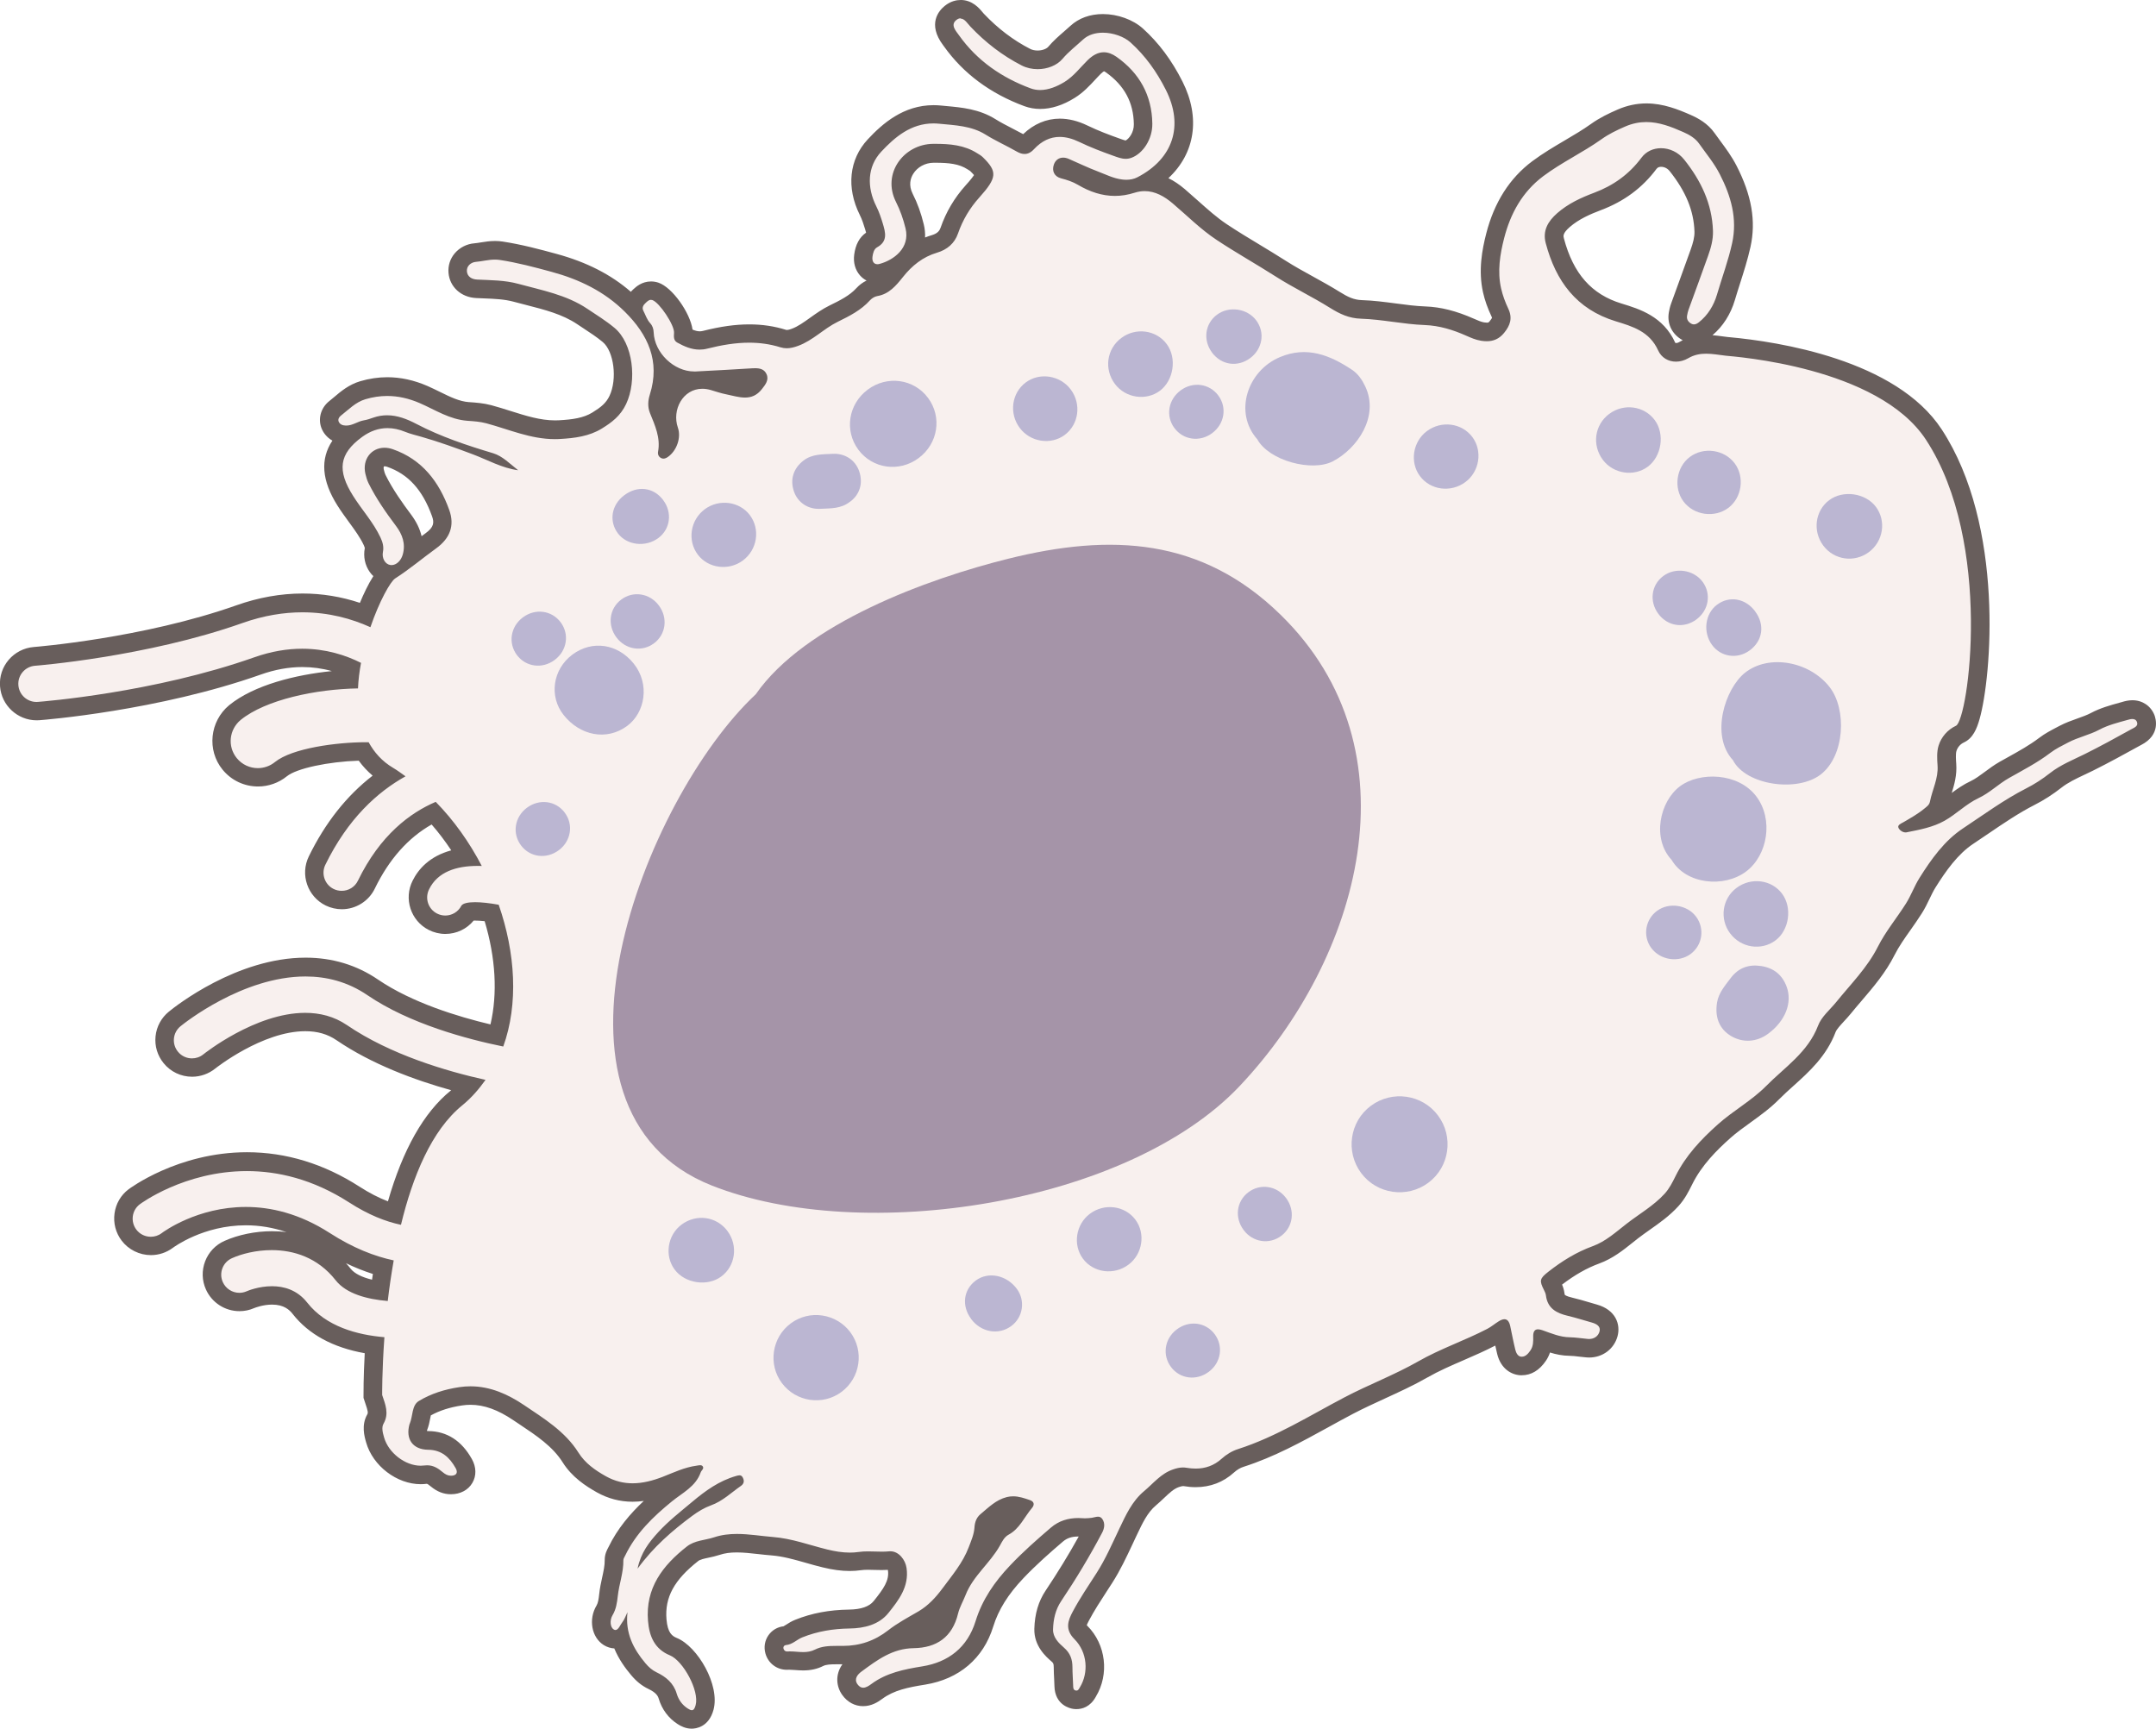 <?xml version='1.0' encoding='utf-8'?>
<ns0:svg xmlns:ns0="http://www.w3.org/2000/svg" viewBox="0 0 463.49 371.64">
  <ns0:defs>
    <ns0:style>
      .cls-1 {
        fill: #807eb7;
      }

      .cls-2 {
        fill: #f8f0ee;
      }

      .cls-3 {
        fill: none;
      }

      .cls-4 {
        clip-path: url(#clippath-1);
      }

      .cls-5 {
        isolation: isolate;
      }

      .cls-6 {
        opacity: .51;
      }

      .cls-6, .cls-7 {
        mix-blend-mode: multiply;
      }

      .cls-8 {
        fill: url(#_10_dpi_20_);
        opacity: .63;
      }

      .cls-9 {
        mix-blend-mode: overlay;
      }

      .cls-10 {
        fill: #a594a8;
      }

      .cls-11 {
        fill: #685e5c;
      }

      .cls-12 {
        fill: #262425;
      }
    </ns0:style>
    <ns0:pattern id="_10_dpi_20_" data-name="10 dpi 20%" x="0" y="0" width="28.8" height="28.8" patternTransform="translate(-6846.96 -9226.5) rotate(-3.46) scale(.12 -.12)" patternUnits="userSpaceOnUse" viewBox="0 0 28.8 28.8">
      <ns0:g>
        <ns0:rect class="cls-3" x="0" y="0" width="28.8" height="28.8" />
        <ns0:g>
          <ns0:path class="cls-12" d="M28.8,30.24c.8,0,1.44-.64,1.44-1.44s-.64-1.44-1.44-1.44-1.44.64-1.44,1.44.64,1.44,1.44,1.44Z" />
          <ns0:path class="cls-12" d="M14.4,30.24c.8,0,1.44-.64,1.44-1.44s-.65-1.44-1.44-1.44-1.44.64-1.44,1.44.64,1.44,1.44,1.44Z" />
          <ns0:path class="cls-12" d="M28.8,15.84c.8,0,1.44-.65,1.44-1.44s-.64-1.44-1.44-1.44-1.44.64-1.44,1.44.64,1.44,1.44,1.44Z" />
          <ns0:path class="cls-12" d="M14.4,15.84c.8,0,1.44-.65,1.44-1.44s-.65-1.44-1.44-1.44-1.44.64-1.44,1.44.64,1.44,1.44,1.44Z" />
          <ns0:path class="cls-12" d="M7.2,23.04c.79,0,1.44-.64,1.44-1.44s-.65-1.44-1.44-1.44-1.44.64-1.44,1.44.64,1.44,1.44,1.44Z" />
          <ns0:path class="cls-12" d="M21.6,23.04c.8,0,1.44-.64,1.44-1.44s-.65-1.44-1.44-1.44-1.44.64-1.44,1.44.64,1.44,1.44,1.44Z" />
          <ns0:path class="cls-12" d="M7.2,8.64c.79,0,1.44-.64,1.44-1.44s-.65-1.44-1.44-1.44-1.44.64-1.44,1.44.64,1.44,1.44,1.44Z" />
          <ns0:path class="cls-12" d="M21.6,8.64c.8,0,1.44-.64,1.44-1.44s-.65-1.44-1.44-1.44-1.44.64-1.44,1.44.64,1.44,1.44,1.44Z" />
        </ns0:g>
        <ns0:g>
          <ns0:path class="cls-12" d="M0,30.24c.79,0,1.44-.64,1.44-1.44s-.64-1.44-1.44-1.44-1.44.64-1.44,1.44.64,1.44,1.44,1.44Z" />
          <ns0:path class="cls-12" d="M0,15.84c.79,0,1.44-.65,1.44-1.44s-.64-1.44-1.44-1.44-1.44.64-1.44,1.44.64,1.44,1.44,1.44Z" />
        </ns0:g>
        <ns0:g>
          <ns0:path class="cls-12" d="M28.8,1.44c.8,0,1.44-.64,1.44-1.44s-.64-1.44-1.44-1.44-1.44.64-1.44,1.44.64,1.44,1.44,1.44Z" />
          <ns0:path class="cls-12" d="M14.4,1.44c.8,0,1.44-.64,1.44-1.44s-.65-1.44-1.44-1.44-1.44.64-1.44,1.44.64,1.44,1.44,1.44Z" />
        </ns0:g>
        <ns0:path class="cls-12" d="M0,1.44c.79,0,1.44-.64,1.44-1.44S.79-1.44,0-1.44-1.44-.8-1.44,0-.8,1.44,0,1.44Z" />
      </ns0:g>
    </ns0:pattern>
    <ns0:clipPath id="clippath-1">
      <ns0:path class="cls-8" d="M162.46,149.28c10.56-15.24,37.01-24.87,54.34-29.17,22.02-5.47,41.5-4.52,58.46,12.02,29.96,29.21,17.02,74.05-8.73,101.33-24.03,25.46-81.02,34.27-113.48,21.43-40.73-16.11-14.53-83.19,9.4-105.61Z" />
    </ns0:clipPath>
  </ns0:defs>
  <ns0:g class="cls-5">
    <ns0:g id="Layer_1">
      <ns0:g>
        <ns0:g>
          <ns0:g>
            <ns0:path class="cls-2" d="M148.77,369.64c-.8,0-1.46-.35-1.94-.66-1.57-1-2.69-2.51-3.24-4.35-.42-1.42-1.42-2.44-3.23-3.31-1.17-.56-2.13-1.34-3.12-2.51-1.35-1.61-2.95-3.81-3.8-6.66-.32.15-.68.24-1.1.24-.5,0-.98-.14-1.44-.42-1.7-1.06-2.11-3.76-.89-5.8.55-.92.71-2.03.85-3.29.12-1.15.36-2.25.6-3.32.32-1.45.62-2.82.59-4.17-.01-.77.32-1.37.51-1.73l.08-.15c2.59-5.38,6.81-9.25,10.59-12.34.57-.47,1.17-.9,1.75-1.31,1.06-.76,2.03-1.46,2.76-2.28-1.02.32-2.04.74-3.09,1.17-.46.19-.92.38-1.39.56-2.65,1.04-5.02,1.54-7.22,1.54-2.37,0-4.63-.59-6.72-1.76-2.29-1.29-4.87-2.97-6.62-5.76-2.37-3.78-6.19-6.33-9.88-8.79l-1.26-.84c-3.72-2.51-7.03-3.68-10.39-3.68-.7,0-1.41.05-2.1.16-3.1.46-5.7,1.35-7.95,2.71-.25.15-.41,1-.54,1.68-.13.69-.28,1.47-.59,2.22l-.02.05c-.23.9-.17,1.65.18,2.11.46.6,1.43.7,1.97.71,3.28.03,5.78,1.66,7.63,4.98.84,1.5.44,2.61.13,3.15-.31.54-1.11,1.44-2.88,1.45-1.44,0-2.43-.69-3.05-1.21-.94-.78-1.45-1.04-2.11-1.04-.11,0-.23,0-.35.02-.33.04-.66.06-1,.06-4.22,0-8.62-3.36-9.81-7.5-.34-1.17-.84-2.95.06-4.52.66-1.15.34-2.22-.26-4l-.28-.85v-.31c0-.19-.04-4.39.36-10.66-7.23-.95-12.62-3.63-16.03-7.98-1.44-1.83-3.45-2.76-5.99-2.76-2.39,0-4.43.83-4.65.92-.72.32-1.53.5-2.36.5-2.32,0-4.43-1.37-5.38-3.48-.65-1.44-.69-3.05-.12-4.52.56-1.47,1.66-2.63,3.1-3.27,1.28-.57,4.77-1.91,9.37-1.91s10.61,1.26,15.31,7.25c1.37,1.75,4.07,2.94,7.88,3.49.21-1.63.46-3.3.74-5.01-4.17-1.12-8.38-3.04-12.55-5.71-5.44-3.5-11.15-5.28-16.97-5.28-9.76,0-16.59,5.02-16.88,5.23-1.03.77-2.25,1.18-3.53,1.18-1.84,0-3.6-.87-4.71-2.34-1.96-2.59-1.45-6.29,1.14-8.24.09-.07,10.03-7.55,24.23-7.55,8.02,0,15.79,2.38,23.1,7.08,2.94,1.89,5.76,3.23,8.57,4.05,3.09-11.77,7.58-20.1,13.35-24.79.97-.79,1.88-1.67,2.78-2.71-8.31-2.06-18.93-5.58-27.42-11.36-2.23-1.52-4.87-2.29-7.84-2.29-10,0-20.52,8.39-20.62,8.48-1.05.85-2.37,1.32-3.72,1.32-1.78,0-3.45-.79-4.57-2.17-.99-1.22-1.45-2.75-1.3-4.31.16-1.57.92-2.98,2.15-3.98.55-.45,13.77-11.15,28.12-11.15,5.33,0,10.18,1.47,14.43,4.36,7.97,5.43,18.64,8.6,26.75,10.38,2.31-7.72,1.91-16.97-1.16-26.38-1.38-.21-2.6-.32-3.57-.32-.77,0-1.2.07-1.42.12-1.07,1.71-2.94,2.76-4.99,2.76-.92,0-1.85-.22-2.68-.65-2.89-1.48-4.04-5.04-2.56-7.93,1.71-3.47,4.99-5.47,9.75-5.97-2.06-3.49-4.41-6.66-7.03-9.48-6.07,2.97-10.93,8.15-14.46,15.4-.95,2.01-3.04,3.31-5.3,3.31-.89,0-1.78-.21-2.58-.59-1.42-.69-2.48-1.89-2.99-3.38-.51-1.49-.42-3.09.28-4.51,3.84-7.88,9-14,15.36-18.24,0,0,0,0,0,0-2.21-1.31-3.98-3.03-5.38-5.23-6.59.07-14.88,1.49-17.74,3.81-1.4,1.13-3.15,1.76-4.94,1.76-2.37,0-4.59-1.05-6.08-2.89-2.75-3.38-2.25-8.22,1.12-11.02,5.87-4.77,16.52-6.8,24.62-7.17.07-.78.17-1.58.29-2.38-3.35-1.47-6.85-2.21-10.43-2.21-3.14,0-6.36.58-9.59,1.72-21.79,7.71-46.06,9.63-47.09,9.71-.15.01-.3.02-.45.02-3.07,0-5.65-2.4-5.87-5.45-.26-3.22,2.17-6.06,5.42-6.32.24-.02,23.66-1.85,44.06-9.07,4.55-1.61,9.11-2.42,13.58-2.42s9.11.85,13.46,2.54c1.36-3.55,3.13-7.2,4.66-8.85-.8-.23-1.51-.74-2.03-1.47-.72-1.01-.99-2.32-.74-3.6.1-.54,0-1.08-.38-1.88-.87-1.87-2.1-3.55-3.41-5.33-.8-1.09-1.62-2.21-2.37-3.4-3.69-5.85-3.39-10.31,1.06-14.23-.26.04-.53.06-.81.06-.09,0-.18,0-.26,0-1.92-.1-2.79-1.12-3.18-1.96-.59-1.27-.18-2.79.99-3.7.37-.29.73-.59,1.09-.9,1.34-1.13,2.86-2.41,4.89-3.02,1.74-.52,3.51-.78,5.25-.78,2.57,0,5.2.57,7.8,1.71.89.39,1.77.82,2.61,1.23,2.34,1.15,4.55,2.24,7.03,2.41,1.41.1,2.91.2,4.41.61,1.37.37,2.73.8,4.04,1.21,3.44,1.09,6.68,2.11,10.16,2.11.31,0,.62,0,.93-.03,3.26-.18,5.89-.58,8.12-1.95,2.12-1.31,3.53-2.45,4.47-4.45,2.1-4.48,1.11-11.4-2-13.97-1.37-1.13-2.82-2.09-4.37-3.1-.43-.29-.87-.57-1.3-.86-3.43-2.3-7.37-3.31-11.53-4.37-.91-.23-1.82-.47-2.73-.71-2.18-.59-4.43-.69-6.81-.78-.55-.02-1.09-.04-1.64-.07-2.25-.12-3.88-1.56-4.06-3.59-.09-1,.23-1.98.88-2.75.7-.83,1.74-1.36,2.86-1.45.51-.04,1.02-.13,1.52-.21.87-.14,1.76-.29,2.75-.29.46,0,.89.03,1.32.1,4.02.61,7.92,1.67,11.36,2.6,6.94,1.89,12.4,4.86,16.67,9.1.15.14.29.29.43.43.06-.72.4-1.55,1.33-2.39l.07-.07c.41-.38,1.17-1.07,2.36-1.07.32,0,.64.05.95.16,2.39.79,6.22,6.59,6.02,9.12,0,.07-.02.21-.02.34,1.11.59,2.29,1.1,3.52,1.1.39,0,.78-.05,1.18-.15,3.64-.91,6.65-1.34,9.48-1.34,2.59,0,4.98.35,7.31,1.08.25.08.5.12.76.12.48,0,1.04-.12,1.75-.39,1.55-.57,2.93-1.56,4.38-2.6,1.23-.88,2.51-1.8,3.98-2.52,2.27-1.11,4.61-2.26,6.32-4.16.71-.79,1.71-1.36,2.68-1.52,1.75-.29,2.85-1.53,4.33-3.4,2.4-3.02,5.11-4.94,8.29-5.88,1.64-.48,2.72-1.44,3.21-2.85,1.1-3.16,2.73-5.93,5-8.45,3.2-3.56,3.06-3.69.83-5.89-.11-.11-.35-.26-.58-.4l-.26-.17c-2.22-1.44-4.82-1.73-8.05-1.73h-.33c-2.5.01-4.83,1.3-6.09,3.35-1.17,1.92-1.23,4.13-.17,6.22.93,1.85,1.68,3.91,2.22,6.14,1.27,5.25-2.73,8.88-6.99,10.03-.34.09-.68.14-1,.14-.9,0-1.72-.36-2.29-1.01-.64-.72-.9-1.74-.76-2.85.09-.65.34-2.61,2.01-3.53.75-.42.96-.53.27-2.82-.31-1.03-.7-2.23-1.26-3.35-2.56-5.1-2.04-10.33,1.38-14,3.1-3.32,7.03-6.72,12.69-6.72.46,0,.93.02,1.4.07l1.15.11c3.25.29,6.61.59,9.69,2.52,1.19.74,2.43,1.38,3.75,2.06.96.49,1.95,1,2.92,1.56.4.23.61.25.68.25.17,0,.42-.23.54-.37,2.03-2.19,4.39-3.3,7.01-3.3,1.61,0,3.32.43,5.08,1.28,2.44,1.18,4.95,2.12,7.08,2.87l.3.11c.66.24,1.24.45,1.74.45.2,0,.38-.03.58-.11,1.54-.58,3.19-2.83,3.15-5.44-.08-5.3-2.38-9.58-6.84-12.74-.58-.42-1.12-.62-1.58-.62-.62,0-1.31.38-2.07,1.12-.45.44-.87.9-1.3,1.37-1.16,1.25-2.35,2.54-3.97,3.55-2.21,1.38-4.35,2.08-6.36,2.08-.94,0-1.85-.16-2.7-.47-6.95-2.56-12.45-6.65-16.36-12.13l-.22-.3c-1.75-2.34-1.75-4.26,0-5.68.68-.55,1.41-.83,2.18-.83,1.59,0,2.56,1.16,3.19,1.93.12.14.23.28.34.4,3.15,3.33,6.69,6.02,10.51,7.98.73.38,1.6.57,2.51.57,1.54,0,3.03-.59,3.8-1.5,1.01-1.2,2.14-2.18,3.23-3.13.45-.39.91-.79,1.35-1.2,1.43-1.32,3.38-2.02,5.64-2.02,2.66,0,5.51,1.02,7.26,2.59,3.23,2.91,5.87,6.45,8.08,10.83,4.15,8.24,1.98,16.03-5.62,20.67,2.21.18,4.38,1.19,6.61,3.08.95.8,1.88,1.63,2.8,2.46,2.14,1.92,4.16,3.72,6.43,5.23,2.31,1.54,4.75,3.01,7.11,4.43,1.84,1.11,3.75,2.26,5.61,3.45,1.9,1.21,3.94,2.34,5.92,3.43,1.87,1.03,3.81,2.1,5.67,3.26,1.95,1.22,3.59,1.99,5.74,2.06,2.4.08,4.77.39,7.07.7,2.27.3,4.41.58,6.59.66,3.05.11,6.13.89,9.67,2.46.95.42,1.82.81,2.71.95.33.05.63.08.9.08.93,0,1.56-.3,2.17-1.04,1.14-1.39,1.11-2.14.65-3.12-.79-1.66-1.34-3.23-1.69-4.77-.97-4.29-.15-8.53.67-11.73,1.6-6.23,4.68-11.08,9.16-14.42,2.19-1.64,4.54-3.02,6.8-4.35,2.02-1.19,3.93-2.31,5.75-3.61,1.78-1.27,3.66-2.16,5.43-2.92,1.76-.77,3.52-1.14,5.36-1.14,3.23,0,6.1,1.15,8.77,2.33,1.35.6,3.06,1.5,4.25,3.2.41.59.84,1.16,1.26,1.73,1.15,1.56,2.34,3.17,3.29,5.02,3.06,5.94,3.96,11.08,2.83,16.17-.58,2.61-1.39,5.16-2.18,7.62-.39,1.21-.78,2.42-1.14,3.64-.83,2.82-2.4,5.2-4.54,6.89-.76.6-1.51.89-2.3.89-.64,0-1.26-.19-1.83-.57-1.3-.85-1.89-2.21-1.62-3.7.11-.62.23-1.09.39-1.54.52-1.44,1.04-2.88,1.57-4.31.88-2.42,1.76-4.83,2.62-7.26.6-1.7,1-3.15.94-4.67-.16-4.85-2.04-9.47-5.74-14.13-.85-1.07-2.13-1.7-3.42-1.7-.63,0-1.79.16-2.58,1.22-2.82,3.79-6.44,6.49-11.08,8.23-2.37.89-5.1,2.07-7.31,4.01-2.17,1.9-2.18,3.26-1.87,4.44,2.21,8.33,6.57,13.22,13.72,15.4l.1.03c3.77,1.15,8.04,2.46,10.23,7.31.5,1.12,1.58,1.24,2.01,1.24.55,0,1.12-.16,1.64-.47,1.43-.83,3.01-1.24,4.82-1.24,1.12,0,2.2.15,3.23.29.41.06.81.11,1.22.16l.4.04c10.15.94,34.75,4.66,44.1,18.93,13.22,20.17,10.37,51.94,7.9,60.62-.64,2.25-1.28,3.31-2.28,3.78-1.28.6-2.26,1.72-2.68,3.07-.31,1-.21,2.39-.13,3.51.16,2.2-.46,4.15-1,5.88-.27.85-.52,1.65-.68,2.44-.27,1.33-1.18,2.06-1.72,2.5l-.18.14c-.19.16-.38.31-.58.46.95-.3,1.85-.66,2.68-1.14,1-.57,1.96-1.28,2.97-2.04,1.37-1.03,2.78-2.09,4.46-2.88,1.17-.55,2.24-1.34,3.37-2.18.96-.71,1.95-1.45,3.07-2.08.55-.31,1.1-.62,1.65-.92,2.48-1.38,4.82-2.68,6.97-4.31,1.14-.87,2.35-1.5,3.51-2.11l.6-.31c1.21-.64,2.43-1.07,3.62-1.49,1.12-.4,2.17-.77,3.13-1.29,1.84-.98,3.82-1.53,5.73-2.05l.65-.18c.44-.12,1-.28,1.62-.28,1.31,0,2.38.71,2.85,1.9.37.92.61,2.65-1.9,3.95l-.17.09c-3.41,1.89-6.75,3.72-10.13,5.4-.61.3-1.22.59-1.84.88-1.92.91-3.74,1.77-5.31,3.01-1.71,1.35-3.54,2.52-5.43,3.49-3.54,1.81-6.93,4.11-10.21,6.34-1.05.72-2.11,1.43-3.17,2.13-3.69,2.44-6.39,6.28-8.76,10.06-.49.79-.9,1.64-1.33,2.54-.47.97-.95,1.98-1.57,2.96-.76,1.2-1.58,2.36-2.37,3.49-1.34,1.9-2.6,3.69-3.57,5.62-1.83,3.61-4.35,6.56-6.8,9.42-.81.94-1.61,1.88-2.39,2.85-.45.56-.93,1.08-1.4,1.58-.94,1.01-1.82,1.97-2.19,2.93-1.79,4.74-5.22,7.82-8.53,10.8-1.1.99-2.13,1.92-3.11,2.91-1.83,1.85-3.93,3.36-5.95,4.83-1.6,1.16-3.11,2.25-4.51,3.49-3.03,2.71-6.42,6.07-8.63,10.52-.74,1.48-1.46,2.94-2.66,4.25-1.77,1.94-3.84,3.39-5.83,4.79-.9.63-1.74,1.23-2.57,1.87-.42.32-.83.65-1.24.98-1.97,1.58-4,3.2-6.59,4.15-2.98,1.09-5.93,2.79-9.01,5.21-.4.31-.62.51-.75.63.06.15.17.4.37.8.26.5.53,1.12.62,1.83.16,1.29.71,2.1,3.18,2.67,1.23.29,2.44.64,3.6.99.54.16,1.09.32,1.63.48,3.75,1.05,3.2,3.83,3.05,4.38-.51,1.87-2.15,3.08-4.17,3.08-.14,0-.29,0-.43-.02-.49-.04-.98-.1-1.47-.16-.8-.09-1.56-.18-2.29-.19-2.12-.03-3.92-.69-5.66-1.33l-.15-.05c-.02.96-.17,2.18-.94,3.31-.38.55-1.52,2.24-3.53,2.24h-.19c-1.52-.08-2.7-1.23-3.14-3.07-.26-1.07-.48-2.14-.71-3.22-.09-.45-.19-.9-.28-1.35-.15.1-.3.21-.45.32-.53.38-1.07.76-1.71,1.09-2.21,1.15-4.51,2.15-6.72,3.11-2.69,1.17-5.48,2.38-8.04,3.84-2.94,1.68-6.04,3.1-9.03,4.46-2.28,1.04-4.65,2.12-6.89,3.3-1.8.94-3.58,1.92-5.36,2.91-5.64,3.1-11.48,6.31-17.86,8.36-.98.32-1.95.89-2.8,1.66-1.93,1.74-4.25,2.63-6.91,2.63-.73,0-1.49-.07-2.28-.2-.15-.03-.3-.04-.44-.04-.42,0-.88.1-1.53.32-1.49.52-2.62,1.58-3.92,2.81-.54.51-1.07,1.01-1.64,1.49-2.14,1.79-3.33,4.3-4.58,6.95,0,0-.75,1.6-1.02,2.16-1.25,2.66-2.53,5.41-4.19,8-.38.59-.76,1.17-1.14,1.76-1.36,2.1-2.77,4.27-3.94,6.46-1.01,1.9-1,2.53.02,3.56,3.32,3.33,3.95,8.69,1.5,12.75l-.06.11c-.22.4-.88,1.6-2.41,1.6-.13,0-.27,0-.42-.03-.83-.13-2.24-.69-2.3-2.97-.02-.55-.04-1.05-.07-1.54-.04-.83-.08-1.65-.09-2.48,0-1.26-.32-1.99-1.16-2.72-1-.87-3.09-2.67-3.01-5.47.08-2.83.76-5.17,2.1-7.16,3.22-4.81,6.14-9.69,8.68-14.5.04-.08.11-.21.15-.36-.12.02-.24.04-.36.06-.54.06-1.12.12-1.73.12-.2,0-.41,0-.61-.02-.28-.02-.55-.03-.82-.03-1.85,0-3.35.52-4.59,1.58-2.85,2.43-5.86,5.08-8.61,7.97-3.55,3.74-5.76,7.3-6.98,11.23-1.91,6.18-6.42,10.01-13.04,11.09-3.82.62-7.22,1.3-10.09,3.43-.79.58-1.75,1.18-2.93,1.18-.65,0-1.88-.21-2.86-1.58-.98-1.38-1.22-3.65,1.31-5.52l.19-.14c3.48-2.56,7.07-5.2,12.16-5.27,4.26-.06,6.69-1.94,7.65-5.91.26-1.07.69-2,1.11-2.91.2-.44.41-.87.58-1.32,1.04-2.66,2.75-4.72,4.41-6.7,1.17-1.4,2.27-2.72,3.09-4.2l.15-.27c.49-.89,1.15-2.12,2.52-2.86,1.19-.64,1.97-1.79,2.86-3.12.24-.35.48-.71.74-1.07-.59-.17-1.15-.29-1.69-.29-.3,0-.6.04-.89.11-1.5.38-2.66,1.38-4,2.54-.28.24-.56.49-.85.72-.22.18-.52.53-.58,1.44-.1,1.6-.65,3.01-1.13,4.26l-.23.6c-1.16,3.07-3.04,5.55-4.87,7.95-.35.46-.7.92-1.04,1.38-1.18,1.59-3.06,3.88-5.74,5.45-.47.27-.94.54-1.41.81-1.75,1-3.4,1.95-4.87,3.1-3.27,2.55-6.87,3.8-11,3.8h-1.46c-1.53,0-2.66.09-3.62.57-1.02.51-2.1.75-3.42.75-.53,0-1.07-.04-1.6-.08-.43-.03-.86-.07-1.29-.07-.14,0-.27,0-.41.01h-.2c-1.26,0-2.33-.82-2.67-2.04-.22-.77-.08-1.58.36-2.22.44-.64,1.15-1.04,1.92-1.1.35-.03.73-.26,1.32-.64.46-.3.99-.63,1.62-.89,3.29-1.32,6.84-1.99,10.83-2.04,3.25-.04,5.5-.89,6.86-2.59,2.38-2.97,3.9-5.14,3.48-8.11-.14-.95-.88-1.88-1.49-1.88-.6.06-1.18.08-1.83.08-.52,0-1.03-.02-1.55-.03-.48-.01-.95-.03-1.43-.03-.69,0-1.25.03-1.77.11-.68.1-1.4.15-2.13.15-1.61,0-3.36-.24-5.35-.72-1.17-.29-2.33-.62-3.49-.95-2.66-.76-5.18-1.47-7.81-1.68-.94-.07-1.88-.18-2.82-.29-1.67-.19-3.24-.36-4.8-.36-1.65,0-3.02.2-4.31.63-.74.25-1.47.4-2.17.55-1.21.26-2.26.48-3.04,1.09-5.7,4.47-8.04,8.88-7.59,14.28.26,3.1,1.3,4.81,3.47,5.7,3.55,1.46,7.83,8.85,6.7,13.06-.57,2.13-1.81,2.58-2.75,2.58ZM82.72,98.25c-.72,0-1.35.28-1.76.8-.47.6-.62,1.43-.4,2.35.16.69.32,1.19.52,1.59,1.64,3.29,3.8,6.32,5.7,8.85,1.82,2.42,2.46,4.92,1.91,7.41.26-.2.53-.41.8-.61,1.05-.81,2.11-1.62,3.18-2.4,2.31-1.68,2.95-3.51,2.08-5.93-2.23-6.21-5.8-10.09-10.93-11.87-.38-.13-.76-.2-1.11-.2ZM142.57,79.31c.06,1.99-.25,4.02-.91,6.12-.33,1.06-.34,1.88-.02,2.67l.2.49c.81,1.97,1.7,4.13,1.8,6.55.37-.83.49-1.8.23-2.55-.9-2.61-.48-5.61,1.11-7.84,1-1.41,2.39-2.39,3.96-2.85-2.31-.09-4.56-1.07-6.36-2.59ZM152.53,81.75c.3.06.6.13.9.22l.81.25c.79.24,1.54.47,2.27.62.39.08.77.17,1.16.25.91.21,1.76.4,2.5.4s1.38-.18,2.07-1.05c.3-.38.73-.93.76-1.15-.02-.04-.15-.11-.64-.11-.18,0-.35,0-.53.02l-1.45.09c-2.58.16-5.22.31-7.85.45ZM228.41,36.34s.09.04.21.07c1.33.35,2.75.78,4.16,1.62,2.05,1.21,4.01,1.89,5.96,2.06-.78-.25-1.52-.56-2.25-.86-.4-.17-.8-.33-1.21-.49-1.47-.56-2.91-1.21-4.3-1.83-.67-.3-1.34-.6-2.01-.9-.21-.09-.34-.1-.4-.1-.04,0-.08.05-.11.14-.07.19-.06.29-.05.31,0,0,0,0,0,0Z" />
            <ns0:path class="cls-11" d="M206.52,4c.85,0,1.47,1.05,2.08,1.7,3.22,3.41,6.89,6.25,11.05,8.38,1.06.54,2.24.79,3.42.79,2.09,0,4.14-.8,5.33-2.2,1.32-1.56,2.93-2.78,4.41-4.15,1.14-1.06,2.69-1.49,4.28-1.49,2.25,0,4.58.87,5.92,2.07,3.25,2.93,5.67,6.35,7.63,10.24,3.87,7.69,1.57,14.77-6.1,18.76-.75.39-1.56.55-2.41.55-.29,0-.59-.02-.9-.06-1.88-.23-3.53-1.09-5.25-1.74-2.11-.8-4.15-1.79-6.22-2.69-.42-.18-.82-.27-1.2-.27-.92,0-1.66.52-2,1.48-.48,1.38.09,2.59,1.54,2.97,1.28.33,2.49.72,3.64,1.4,2.54,1.5,5.17,2.38,7.94,2.38,1.37,0,2.78-.22,4.22-.68.75-.24,1.48-.35,2.18-.35,2.24,0,4.23,1.12,6.02,2.64,3.11,2.64,6.01,5.57,9.42,7.83,4.16,2.76,8.53,5.21,12.75,7.9,3.76,2.4,7.82,4.33,11.61,6.7,2.12,1.32,4.08,2.28,6.74,2.36,4.56.15,9.07,1.19,13.65,1.36,3.17.12,6.07,1.02,8.93,2.29,1.02.45,2.05.91,3.21,1.09.42.07.82.1,1.21.1,1.43,0,2.66-.49,3.71-1.77,1.33-1.62,1.88-3.2.91-5.24-.65-1.38-1.2-2.84-1.54-4.36-.83-3.67-.23-7.33.66-10.8,1.35-5.25,3.89-9.94,8.41-13.32,3.97-2.97,8.49-5.07,12.52-7.94,1.57-1.12,3.26-1.93,5.07-2.72,1.59-.69,3.1-.97,4.56-.97,2.76,0,5.34,1,7.96,2.16,1.27.56,2.56,1.29,3.42,2.52,1.51,2.15,3.2,4.15,4.41,6.52,2.41,4.69,3.82,9.55,2.66,14.83-.83,3.78-2.19,7.42-3.28,11.13-.66,2.23-1.92,4.35-3.86,5.88-.35.27-.69.46-1.06.46-.23,0-.47-.07-.73-.24-.62-.41-.88-.96-.75-1.68.07-.41.16-.82.3-1.21,1.4-3.86,2.83-7.71,4.2-11.58.62-1.74,1.12-3.5,1.06-5.4-.19-5.87-2.62-10.84-6.18-15.31-1.29-1.63-3.18-2.46-4.99-2.46-1.62,0-3.18.67-4.19,2.03-2.66,3.58-6.07,6.01-10.18,7.55-2.85,1.07-5.6,2.34-7.93,4.38-1.98,1.73-3.2,3.76-2.48,6.46,2.16,8.14,6.57,14.21,15.07,16.8,3.57,1.09,7.26,2.18,9.09,6.25.72,1.59,2.21,2.42,3.83,2.42.88,0,1.8-.24,2.65-.74,1.27-.74,2.54-.97,3.82-.97,1.4,0,2.81.27,4.23.43,1.78.2,32.74,2.33,43.05,18.07,14.52,22.17,9.09,60.26,6.45,61.49-1.81.85-3.16,2.41-3.74,4.28-.41,1.32-.32,2.84-.22,4.26.2,2.77-1.13,5.19-1.64,7.79-.14.71-.7,1.07-1.21,1.49-1.39,1.15-2.95,2.02-4.49,2.92-.47.27-1.36.6-1.05,1.23.23.47.85.96,1.52.96.09,0,.17,0,.26-.03,2.79-.55,5.66-1.09,8.12-2.48,2.53-1.43,4.62-3.6,7.29-4.86,2.41-1.13,4.29-3.04,6.57-4.33,3-1.7,6.08-3.28,8.84-5.38,1.19-.91,2.52-1.55,3.84-2.24,2.18-1.15,4.59-1.62,6.76-2.78,1.84-.98,3.94-1.5,5.98-2.07.31-.09.71-.21,1.09-.21.41,0,.8.14.99.64.35.88-.62,1.24-1.18,1.54-3.32,1.84-6.65,3.67-10.05,5.36-2.56,1.27-5.21,2.31-7.5,4.11-1.58,1.25-3.31,2.37-5.11,3.28-4.79,2.45-9.12,5.64-13.57,8.59-3.96,2.62-6.8,6.59-9.35,10.66-1.11,1.77-1.8,3.75-2.9,5.49-1.97,3.12-4.38,6-6.03,9.27-2.3,4.55-5.84,8.05-8.96,11.91-1.35,1.66-3.18,3.15-3.9,5.06-2.18,5.75-7.19,8.96-11.19,13.01-3.09,3.12-7.06,5.28-10.37,8.24-3.64,3.25-6.91,6.72-9.09,11.12-.66,1.33-1.32,2.66-2.35,3.79-2.37,2.59-5.42,4.31-8.15,6.43-2.31,1.79-4.5,3.81-7.29,4.83-3.52,1.28-6.64,3.22-9.56,5.51-1.87,1.46-1.95,1.9-.93,3.92.19.37.37.77.42,1.17.35,2.79,2.28,3.81,4.71,4.38,1.73.41,3.43.96,5.15,1.44.99.28,1.97.8,1.66,1.93-.27.99-1.13,1.61-2.24,1.61-.09,0-.17,0-.26-.01-1.3-.11-2.61-.34-3.91-.36-2.08-.03-3.92-.83-5.82-1.5-.37-.13-.7-.21-.99-.21-.66,0-1.07.42-1.04,1.59.03.98.03,2.03-.58,2.93-.47.69-1.05,1.37-1.88,1.37-.03,0-.06,0-.08,0-.77-.04-1.14-.84-1.31-1.54-.41-1.66-.72-3.34-1.08-5.02-.22-1.01-.62-1.5-1.25-1.5-.36,0-.79.16-1.3.49-.81.51-1.55,1.14-2.39,1.58-4.85,2.52-10.06,4.26-14.84,6.99-5.1,2.91-10.63,4.99-15.85,7.73-7.5,3.94-14.74,8.51-22.9,11.13-1.28.41-2.49,1.14-3.53,2.08-1.65,1.49-3.53,2.11-5.57,2.11-.63,0-1.28-.06-1.94-.17-.26-.04-.52-.07-.77-.07-.73,0-1.44.17-2.18.43-2.6.9-4.2,2.99-6.19,4.65-2.62,2.19-3.95,5.2-5.33,8.08-1.53,3.22-2.94,6.47-4.86,9.48-1.77,2.76-3.63,5.48-5.16,8.36-1,1.88-1.75,3.78.37,5.91,2.83,2.84,3.05,7.25,1.2,10.3-.21.34-.35.75-.76.75-.03,0-.07,0-.11,0-.62-.1-.6-.63-.61-1.12-.04-1.3-.15-2.6-.15-3.9,0-1.69-.47-3.03-1.85-4.23-1.12-.97-2.37-2.21-2.32-3.9.06-2.16.51-4.24,1.76-6.1,3.18-4.74,6.12-9.63,8.79-14.68.47-.89.69-1.96.07-2.91-.27-.42-.6-.54-.95-.54-.43,0-.89.18-1.33.24-.49.06-.99.11-1.49.11-.16,0-.31,0-.46-.02-.32-.02-.64-.04-.96-.04-2.17,0-4.17.59-5.89,2.06-3.03,2.59-6,5.21-8.76,8.12-3.36,3.54-6,7.35-7.44,12.01-1.75,5.64-5.84,8.8-11.45,9.7-3.93.64-7.69,1.38-10.96,3.8-.54.4-1.15.79-1.74.79-.43,0-.84-.2-1.23-.74-.83-1.16.06-2.15.87-2.74,3.35-2.47,6.66-4.96,11.19-5.02,4.94-.07,8.34-2.37,9.56-7.44.33-1.37,1.09-2.64,1.61-3.97,1.61-4.14,5.27-6.85,7.39-10.65.47-.85.92-1.83,1.88-2.35,2.38-1.29,3.37-3.8,5.02-5.74.57-.67.48-1.37-.44-1.68-1.19-.41-2.36-.82-3.62-.82-.45,0-.91.05-1.38.17-2.33.6-3.91,2.23-5.64,3.67-.85.71-1.22,1.71-1.29,2.85-.1,1.51-.71,2.87-1.24,4.27-1.27,3.35-3.57,6.04-5.65,8.85-1.41,1.9-3.03,3.68-5.14,4.92-2.21,1.29-4.5,2.5-6.5,4.06-2.92,2.28-6.11,3.37-9.77,3.37-.48,0-.97,0-1.46,0-1.56,0-3.12.08-4.52.79-.84.42-1.68.54-2.52.54-.96,0-1.93-.15-2.89-.15-.18,0-.36,0-.55.02-.02,0-.04,0-.06,0-.35,0-.64-.22-.75-.59-.12-.44.17-.76.52-.79,1.4-.11,2.32-1.18,3.53-1.66,3.25-1.3,6.62-1.85,10.12-1.9,3.2-.04,6.38-.83,8.39-3.35,2.18-2.73,4.47-5.64,3.89-9.65-.26-1.8-1.68-3.6-3.47-3.6-.09,0-.18,0-.27.01-.52.05-1.04.07-1.56.07-.99,0-1.98-.06-2.98-.06-.68,0-1.37.03-2.05.13-.61.09-1.23.13-1.85.13-1.62,0-3.26-.27-4.87-.67-3.86-.95-7.59-2.36-11.63-2.68-2.6-.21-5.19-.66-7.78-.66-1.65,0-3.29.18-4.94.73-1.95.64-4.12.63-5.83,1.97-5.2,4.08-8.94,8.93-8.35,16.02.27,3.26,1.4,6.03,4.71,7.38,2.82,1.16,6.36,7.59,5.53,10.69-.2.76-.44,1.1-.82,1.1-.23,0-.51-.12-.86-.35-1.21-.77-2-1.88-2.4-3.23-.67-2.25-2.31-3.6-4.28-4.54-1.02-.49-1.75-1.15-2.45-1.99-2.59-3.09-4.35-6.47-3.84-10.96-.46.92-.66,1.58-1.06,2.08-.47.58-.87,1.75-1.53,1.75-.12,0-.24-.04-.38-.12-.75-.46-.89-1.99-.24-3.07.76-1.27.96-2.67,1.12-4.1.28-2.59,1.25-5.08,1.2-7.73,0-.32.24-.66.39-.98,2.31-4.79,5.97-8.33,10.06-11.66,2.23-1.82,5.12-3.18,6.18-6.24.15-.42.74-.77.46-1.24-.14-.23-.35-.29-.59-.29-.25,0-.53.07-.75.1-2.57.34-4.88,1.45-7.27,2.39-2.16.84-4.33,1.4-6.49,1.4-1.92,0-3.83-.44-5.74-1.51-2.32-1.3-4.48-2.81-5.9-5.08-2.88-4.59-7.47-7.36-11.71-10.23-3.37-2.27-7.19-4.03-11.51-4.03-.78,0-1.58.06-2.4.18-3.15.47-6.06,1.39-8.69,2.97-1.55.94-1.27,3.22-1.95,4.85-.02.06-.05.11-.07.16-.88,3.19.7,5.44,4.02,5.48,2.91.03,4.62,1.66,5.91,3.96.56.99.14,1.62-1.01,1.62h0c-.67,0-1.2-.28-1.75-.74-.99-.83-1.98-1.5-3.39-1.5-.19,0-.39.01-.6.04-.25.03-.5.05-.75.05-3.39,0-6.94-2.78-7.88-6.05-.28-.98-.61-2.13-.13-2.98,1.25-2.19.38-4.17-.29-6.17,0,0-.05-5.1.48-12.43-5.85-.49-12.54-2.28-16.59-7.43-2.18-2.77-5.06-3.53-7.57-3.53-2.89,0-5.26,1-5.43,1.08-.52.23-1.06.34-1.59.34-1.49,0-2.91-.86-3.56-2.3-.88-1.96,0-4.27,1.96-5.14,2.02-.91,5.13-1.74,8.56-1.74,4.63,0,9.85,1.53,13.74,6.48,2.31,2.94,6.84,4.1,11.2,4.46.32-2.8.76-5.74,1.28-8.73-4.15-.88-8.73-2.66-13.75-5.89-6.52-4.2-12.7-5.6-18.05-5.6-10.39,0-17.63,5.29-18.08,5.63-.7.53-1.52.78-2.34.78-1.18,0-2.35-.53-3.11-1.54-1.29-1.71-.97-4.15.74-5.44.14-.11,9.6-7.14,23.02-7.14,6.6,0,14.15,1.7,22.02,6.76,4.13,2.66,7.82,4.1,11.11,4.79,2.51-10.38,6.57-20.31,13.16-25.67,1.99-1.62,3.6-3.5,5.02-5.49-8.4-1.86-20.45-5.41-29.8-11.78-2.79-1.9-5.86-2.63-8.97-2.63-10.73,0-21.75,8.81-21.89,8.92-.72.59-1.59.87-2.45.87-1.13,0-2.25-.49-3.02-1.44-1.35-1.66-1.12-4.1.56-5.47.7-.57,13.31-10.7,26.86-10.7,4.46,0,9.03,1.1,13.3,4.01,9.07,6.18,21.49,9.48,29.22,11.05,3.3-9.15,2.61-20.15-.98-30.48-2-.36-3.73-.55-5.08-.55-1.57,0-2.61.25-2.94.75-.69,1.35-2.05,2.12-3.47,2.12-.6,0-1.2-.14-1.77-.43-1.92-.98-2.67-3.32-1.69-5.24,1.84-3.72,5.81-5,10.44-5,.29,0,.58,0,.87.01-2.66-5.1-6-9.81-9.9-13.78-5.51,2.36-11.94,7.12-16.72,16.94-.66,1.39-2.05,2.19-3.5,2.19-.57,0-1.16-.13-1.71-.39-1.93-.94-2.74-3.28-1.8-5.21,4.85-9.93,11.22-15.67,17.24-19.02-.88-.62-1.75-1.28-2.67-1.82-2.4-1.42-4.07-3.34-5.26-5.51-.2,0-.4,0-.61,0-6.24,0-15.84,1.27-19.53,4.26-1.08.88-2.39,1.31-3.68,1.31-1.7,0-3.38-.74-4.53-2.15-2.04-2.51-1.65-6.15.85-8.22,5.36-4.35,16.18-6.63,25.21-6.77.08-1.83.31-3.68.65-5.49-3.32-1.67-7.59-3.04-12.65-3.04-3.13,0-6.56.53-10.26,1.83-21.62,7.65-45.56,9.52-46.57,9.6-.1,0-.2.01-.3.01-2.02,0-3.73-1.56-3.88-3.6-.17-2.14,1.44-4.01,3.58-4.18.24-.02,23.95-1.88,44.57-9.18,4.65-1.65,8.97-2.31,12.91-2.31,5.7,0,10.62,1.39,14.62,3.2,1.91-5.58,4.3-9.83,5.33-10.49,3.07-1.96,5.87-4.34,8.83-6.48,2.89-2.1,4.01-4.82,2.79-8.22-2.18-6.07-5.83-10.89-12.16-13.08-.61-.21-1.2-.31-1.76-.31-2.83,0-4.83,2.5-4.11,5.61.16.69.37,1.39.68,2.03,1.63,3.27,3.7,6.25,5.89,9.16,1.37,1.82,2.13,3.85,1.45,6.2-.37,1.27-1.34,2.23-2.41,2.23-.08,0-.16,0-.24-.02-1.1-.15-1.87-1.43-1.6-2.81.22-1.12-.06-2.11-.53-3.11-1.53-3.27-3.99-5.92-5.89-8.95-3.42-5.43-3.08-8.99,1.94-12.66,1.74-1.27,3.56-1.9,5.46-1.9,1.24,0,2.52.27,3.83.81,1.1.45,2.27.71,3.41,1.04,3.77,1.08,7.46,2.41,11.12,3.79,3.21,1.21,6.23,2.95,9.73,3.42-1.72-1.34-3.37-3.05-5.35-3.65-5.67-1.7-11.25-3.55-16.51-6.3-2.04-1.07-4.12-1.87-6.31-1.87-.96,0-1.94.15-2.95.5-.67.23-1.36.48-2.06.59-1.3.21-2.39,1.12-3.75,1.12-.05,0-.11,0-.16,0-.64-.03-1.2-.22-1.48-.81-.23-.5.06-1.01.41-1.28,1.69-1.32,3.2-2.94,5.32-3.57,1.58-.47,3.14-.7,4.68-.7,2.36,0,4.68.53,7.01,1.54,3.34,1.45,6.44,3.53,10.29,3.8,1.3.09,2.7.18,4.03.54,4.86,1.31,9.51,3.4,14.72,3.4.35,0,.69,0,1.04-.03,3.25-.18,6.35-.58,9.06-2.25,2.09-1.29,4.01-2.69,5.23-5.3,2.35-5,1.51-13.01-2.53-16.36-1.85-1.54-3.86-2.77-5.83-4.09-4.51-3.02-9.75-3.97-14.84-5.36-2.92-.8-5.9-.77-8.87-.92-1.15-.06-2.07-.64-2.17-1.76-.1-1.16.89-1.95,1.9-2.04,1.37-.11,2.71-.49,4.11-.49.34,0,.67.02,1.02.07,3.78.57,7.44,1.55,11.13,2.55,6.02,1.63,11.39,4.23,15.79,8.59,4.95,4.9,7.65,10.61,5.38,17.79-.41,1.3-.52,2.65.04,4.03,1.07,2.63,2.27,5.26,1.73,8.24-.11.58.1,1.1.62,1.38.18.1.35.14.53.14.34,0,.67-.16.98-.38,1.83-1.28,2.89-4.09,2.12-6.3-1.31-3.78,1.06-8.34,5.25-8.34.59,0,1.21.09,1.86.28,1.08.32,2.16.69,3.27.91,1.35.27,2.73.7,4.05.7s2.54-.42,3.64-1.82c.75-.96,1.57-1.97.99-3.23-.48-1.05-1.43-1.26-2.45-1.26-.21,0-.43,0-.65.02-4.04.24-8.08.49-12.13.68-.11,0-.22,0-.33,0-4.35,0-8.53-4.02-8.7-8.41-.03-.74-.24-1.42-.75-1.97-.71-.77-.99-1.76-1.46-2.66-.38-.72.02-1.28.52-1.73.31-.28.64-.63,1.09-.63.1,0,.21.02.32.05,1.51.5,4.79,5.4,4.66,7.06-.06.83-.1,1.64.68,2.07,1.53.85,3.08,1.52,4.81,1.52.54,0,1.09-.06,1.66-.21,2.99-.75,5.98-1.28,9-1.28,2.23,0,4.46.29,6.71.99.46.14.91.21,1.36.21.79,0,1.59-.2,2.44-.51,3.22-1.18,5.54-3.72,8.55-5.19,2.49-1.22,5-2.48,6.92-4.62.38-.42.98-.79,1.52-.89,2.58-.43,4.08-2.25,5.57-4.12,1.93-2.43,4.28-4.32,7.29-5.21,2.21-.65,3.81-2.03,4.53-4.12,1.02-2.93,2.53-5.47,4.6-7.77,3.83-4.27,3.9-5.55.74-8.65-.33-.33-.76-.57-1.16-.82-2.8-1.81-5.95-2.05-9.13-2.05-.11,0-.23,0-.34,0-6.36.03-11.12,6.38-8.04,12.48.91,1.8,1.58,3.72,2.06,5.7,1.02,4.24-2.58,6.82-5.57,7.63-.17.05-.33.07-.48.07-.81,0-1.18-.68-1.06-1.6.1-.76.31-1.66,1-2.04,2.34-1.3,1.79-3.2,1.21-5.14-.38-1.25-.79-2.48-1.39-3.67-2.06-4.11-1.94-8.53,1.06-11.74,2.93-3.14,6.38-6.08,11.23-6.08.39,0,.79.02,1.2.06,3.47.34,6.96.45,9.98,2.33,2.18,1.36,4.52,2.39,6.73,3.66.57.33,1.13.52,1.67.52.69,0,1.35-.3,2.01-1.01,1.68-1.81,3.53-2.66,5.54-2.66,1.34,0,2.74.37,4.21,1.08,2.36,1.14,4.82,2.08,7.29,2.96.87.31,1.75.67,2.7.67.41,0,.84-.07,1.28-.24,2.43-.92,4.49-3.98,4.44-7.34-.09-6.07-2.76-10.86-7.69-14.34-.95-.67-1.86-.99-2.74-.99-1.19,0-2.34.59-3.47,1.7-1.61,1.58-2.96,3.42-4.93,4.65-1.66,1.03-3.51,1.77-5.3,1.77-.68,0-1.36-.11-2.01-.35-6.18-2.28-11.53-5.94-15.42-11.42-.69-.97-1.89-2.22-.59-3.27.34-.27.64-.38.92-.38M137.08,337.23c3.42-4.69,7.44-8.15,11.74-11.34,1.26-.93,2.58-1.73,4.04-2.26,2.48-.89,4.33-2.72,6.43-4.18.66-.46.74-1.06.42-1.73-.19-.41-.44-.54-.74-.54-.22,0-.47.07-.75.15-3.63,1.04-6.56,3.16-9.42,5.56-2.49,2.09-5.06,4.08-7.27,6.49-1.99,2.17-3.76,4.43-4.46,7.83M206.52,0h0c-.85,0-2.14.22-3.44,1.28-1.24,1.01-3.76,3.85-.34,8.43.07.09.13.18.2.27,4.14,5.82,9.96,10.14,17.29,12.85,1.07.39,2.21.59,3.39.59,2.39,0,4.89-.8,7.42-2.38,1.85-1.15,3.19-2.61,4.38-3.89.43-.46.83-.9,1.24-1.3.36-.35.59-.49.68-.53.06.03.2.09.41.24,3.96,2.81,5.93,6.45,6,11.14.03,1.81-1.09,3.18-1.78,3.51-.21-.04-.68-.21-1-.32l-.31-.11c-2.08-.74-4.53-1.65-6.88-2.79-2.04-.99-4.04-1.48-5.95-1.48-2.89,0-5.6,1.15-7.87,3.33-.8-.44-1.59-.85-2.36-1.24-1.28-.66-2.48-1.28-3.6-1.98-3.49-2.18-7.25-2.52-10.57-2.82-.38-.03-.76-.07-1.14-.11-.53-.05-1.07-.08-1.59-.08-6.46,0-10.96,3.93-14.15,7.35-4.01,4.3-4.65,10.38-1.71,16.26.49.98.83,2.03,1.13,3.03.06.2.15.5.22.77-1.42.98-2.28,2.57-2.56,4.74-.22,1.7.22,3.28,1.24,4.44.41.47.89.84,1.42,1.12-.82.39-1.57.95-2.19,1.63-1.45,1.61-3.62,2.68-5.71,3.7-1.61.79-2.96,1.75-4.26,2.68-1.34.96-2.61,1.87-3.91,2.35-.59.22-.9.26-1.06.26-.06,0-.11,0-.16-.02-2.53-.79-5.11-1.18-7.91-1.18-3,0-6.16.44-9.97,1.4-.24.06-.47.09-.69.09-.44,0-.93-.11-1.55-.37-.51-3.62-4.35-9.09-7.34-10.09-.51-.17-1.05-.26-1.58-.26-1.97,0-3.23,1.16-3.71,1.6l-.07.06c-.21.19-.39.37-.56.57-4.27-3.72-9.52-6.4-16-8.16-3.49-.95-7.44-2.02-11.58-2.65-.53-.08-1.06-.12-1.62-.12-1.14,0-2.17.17-3.07.31-.49.08-.96.16-1.37.19-1.64.13-3.17.92-4.22,2.15-1,1.18-1.47,2.67-1.34,4.21.26,3.02,2.7,5.25,5.94,5.41.55.03,1.11.05,1.66.07,2.27.09,4.41.18,6.37.71.92.25,1.84.49,2.76.72,3.99,1.02,7.76,1.99,10.91,4.1.44.29.87.58,1.31.87,1.5.98,2.91,1.91,4.2,2.98,2.41,2,3.17,7.96,1.46,11.58-.73,1.55-1.86,2.46-3.7,3.59-1.87,1.15-4.22,1.5-7.18,1.66-.28.02-.55.02-.83.02-3.17,0-6.27-.98-9.56-2.02-1.33-.42-2.71-.86-4.13-1.24-1.68-.45-3.29-.56-4.71-.66h-.08c-2.09-.15-4.03-1.11-6.29-2.22-.86-.42-1.76-.86-2.69-1.27-2.86-1.24-5.75-1.87-8.6-1.87-1.94,0-3.89.29-5.82.86-2.44.72-4.2,2.21-5.61,3.41-.34.29-.68.58-1.03.85-1.9,1.49-2.55,4-1.57,6.12.27.58.92,1.66,2.23,2.39-2.67,3.99-2.3,8.6,1.09,13.97.79,1.25,1.63,2.4,2.44,3.51,1.24,1.7,2.42,3.3,3.21,4.99.24.52.23.65.22.65-.35,1.81.04,3.69,1.08,5.14.23.32.48.61.76.87-1.11,1.74-2.12,3.89-2.89,5.75-4-1.33-8.13-2.01-12.32-2.01-4.69,0-9.48.85-14.24,2.54-20.08,7.1-43.3,8.94-43.53,8.96-4.36.35-7.62,4.15-7.27,8.48.3,4.07,3.76,7.28,7.86,7.28.2,0,.4,0,.6-.02,1.04-.08,25.54-2.02,47.61-9.82,3.01-1.07,6.02-1.61,8.92-1.61,2.15,0,4.27.29,6.34.87-7.76.78-16.72,2.98-22.07,7.33-4.19,3.48-4.82,9.68-1.43,13.85,1.88,2.31,4.66,3.63,7.64,3.63,2.25,0,4.45-.78,6.2-2.2,2.08-1.69,8.91-3.14,15.44-3.35.88,1.21,1.88,2.28,2.99,3.22-5.59,4.32-10.19,10.13-13.72,17.36-1.91,3.91-.28,8.64,3.63,10.56,1.08.52,2.27.8,3.46.8,3.03,0,5.82-1.75,7.11-4.47,3.05-6.27,7.15-10.89,12.2-13.75,1.51,1.73,2.91,3.58,4.22,5.56-4.69,1.27-7.08,4.06-8.3,6.51-1.96,3.87-.42,8.62,3.44,10.59,1.11.57,2.35.87,3.59.87,2.4,0,4.61-1.07,6.09-2.87.09,0,.2,0,.32,0,.46,0,1.12.03,2.04.13,2.37,7.88,2.8,15.57,1.25,22.19-6.92-1.64-16.87-4.66-24.19-9.65-4.58-3.12-9.81-4.7-15.55-4.7-14.77,0-27.94,10.42-29.39,11.6-1.63,1.33-2.66,3.22-2.87,5.32-.21,2.09.41,4.14,1.74,5.77,1.5,1.85,3.74,2.91,6.12,2.91,1.8,0,3.57-.63,4.97-1.76.1-.08,10.13-8.03,19.37-8.03,2.6,0,4.8.63,6.71,1.94,7.59,5.17,16.8,8.57,24.65,10.75-.05.04-.09.08-.14.11-5.76,4.68-10.27,12.67-13.46,23.78-2-.76-4.02-1.81-6.12-3.16-7.63-4.91-15.77-7.4-24.18-7.4-14.91,0-25.35,7.89-25.46,7.97-1.66,1.25-2.74,3.1-3.02,5.2-.28,2.08.26,4.15,1.52,5.82,1.48,1.96,3.84,3.13,6.3,3.13,1.72,0,3.36-.55,4.74-1.58.26-.19,6.57-4.83,15.68-4.83,2.95,0,5.87.49,8.74,1.47-1.12-.15-2.18-.2-3.16-.2-3.51,0-7.23.76-10.19,2.09-1.92.85-3.39,2.41-4.15,4.38-.75,1.97-.7,4.12.17,6.05,1.27,2.84,4.1,4.67,7.21,4.67,1.09,0,2.16-.22,3.16-.66.25-.1,1.93-.75,3.85-.75,2.56,0,3.75,1.14,4.42,2,3.45,4.4,8.65,7.23,15.5,8.45-.29,5.32-.26,8.8-.26,8.98v.63s.2.6.2.6c.06.19.13.38.19.57.58,1.68.61,2.04.42,2.37-1.32,2.31-.62,4.75-.24,6.06,1.44,5.02,6.59,8.95,11.73,8.95.42,0,.84-.03,1.25-.08.05,0,.08,0,.1,0,.06.01.25.09.82.57,1.35,1.12,2.76,1.67,4.31,1.67,2.04,0,3.72-.9,4.62-2.44.9-1.53.86-3.4-.11-5.13-2.2-3.94-5.35-5.97-9.36-6.01-.11,0-.21,0-.29-.02,0-.06.02-.12.03-.19.36-.91.53-1.8.67-2.52.04-.19.08-.44.13-.64,1.9-1.05,4.1-1.75,6.7-2.14.6-.09,1.21-.14,1.81-.14,2.95,0,5.9,1.06,9.27,3.34.42.28.84.57,1.27.85,3.68,2.45,7.15,4.77,9.3,8.19,2,3.18,4.97,5.11,7.34,6.44,2.39,1.34,4.98,2.02,7.69,2.02.79,0,1.58-.06,2.4-.17-2.86,2.68-5.65,5.91-7.61,9.97l-.03.06c-.25.46-.78,1.42-.76,2.71.02,1.13-.26,2.39-.55,3.72-.24,1.12-.5,2.27-.63,3.53-.13,1.2-.26,1.95-.57,2.48-1.79,2.98-1.08,6.88,1.55,8.52.7.43,1.47.68,2.26.72.98,2.37,2.38,4.26,3.6,5.71,1.17,1.4,2.34,2.33,3.78,3.02,1.6.77,2,1.48,2.17,2.07.69,2.31,2.1,4.2,4.08,5.47.66.42,1.68.98,3.01.98.84,0,3.67-.29,4.69-4.06,1.43-5.3-3.4-13.59-7.87-15.43-1-.41-1.99-1.06-2.24-4.02-.39-4.72,1.65-8.47,6.83-12.54.42-.33,1.25-.5,2.22-.71.72-.15,1.54-.33,2.39-.61,1.08-.36,2.25-.52,3.68-.52s2.97.17,4.57.35c.93.11,1.9.21,2.89.29,2.44.19,4.86.88,7.43,1.61,1.15.33,2.34.67,3.56.96,2.15.53,4.05.78,5.83.78.83,0,1.64-.06,2.41-.17.42-.06.89-.09,1.49-.09.46,0,.91.02,1.36.03.54.02,1.07.03,1.61.03.47,0,.9-.01,1.31-.04.01.04.03.08.03.12.31,2.18-.95,3.94-3.06,6.58-.95,1.19-2.74,1.81-5.32,1.84-4.24.06-8.02.77-11.55,2.19-.81.32-1.45.73-1.96,1.06-.18.12-.42.27-.56.34-1.31.15-2.48.84-3.24,1.93-.79,1.13-1.03,2.56-.65,3.91.59,2.1,2.43,3.51,4.6,3.51.11,0,.23,0,.35-.01.08,0,.17,0,.26,0,.33,0,.72.03,1.14.06.52.04,1.12.09,1.76.09,1.62,0,3.03-.31,4.32-.96.6-.3,1.52-.36,2.72-.36.24,0,.47,0,.71,0,.23,0,.46,0,.69,0-1.62,2.26-1.29,4.84-.04,6.58,1.11,1.56,2.71,2.42,4.49,2.42s3.13-.84,4.12-1.57c2.51-1.86,5.53-2.47,9.22-3.06,7.31-1.19,12.51-5.62,14.63-12.47,1.12-3.62,3.19-6.94,6.52-10.44,2.69-2.83,5.65-5.44,8.45-7.83.89-.76,1.9-1.1,3.29-1.1.04,0,.08,0,.12,0-2.14,3.87-4.53,7.76-7.11,11.62-1.55,2.31-2.34,5-2.43,8.22-.1,3.74,2.56,6.05,3.7,7.03.33.29.47.44.47,1.22,0,.89.05,1.74.09,2.56.02.48.05.97.06,1.45v.06c.11,4.08,3.34,4.79,3.99,4.89.24.04.49.06.73.06,1.23,0,2.95-.46,4.16-2.63l.03-.06c2.92-4.82,2.16-11.21-1.8-15.18-.07-.07-.12-.13-.16-.17.06-.17.19-.48.49-1.04,1.13-2.12,2.45-4.16,3.85-6.31.38-.59.76-1.17,1.14-1.76,1.73-2.7,3.04-5.51,4.32-8.23.26-.56.53-1.13.79-1.69l.22-.46c1.16-2.45,2.25-4.76,4.06-6.27.63-.53,1.19-1.06,1.73-1.57,1.18-1.12,2.12-2,3.2-2.37.41-.14.7-.21.88-.21.04,0,.07,0,.11,0,.89.15,1.77.23,2.61.23,3.17,0,5.94-1.06,8.25-3.15.64-.58,1.35-1.01,2.07-1.23,6.56-2.1,12.49-5.36,18.21-8.51,1.75-.96,3.55-1.96,5.33-2.89,2.2-1.15,4.43-2.17,6.79-3.26,3.03-1.39,6.17-2.82,9.19-4.55,2.47-1.41,5.08-2.54,7.85-3.74,2.21-.96,4.49-1.95,6.73-3.11.13.59.26,1.19.41,1.8.79,3.23,3.09,4.48,4.99,4.58.09,0,.2,0,.3,0,2.03,0,3.78-1.05,5.19-3.12.4-.59.68-1.19.87-1.77,1.26.39,2.65.69,4.2.71.63,0,1.34.09,2.09.18.51.06,1.02.12,1.53.16.2.02.4.03.6.03,2.9,0,5.35-1.83,6.1-4.56.7-2.58-.39-5.69-4.44-6.83-.54-.15-1.07-.31-1.61-.47-1.19-.35-2.43-.72-3.71-1.02-1.32-.31-1.55-.59-1.56-.59,0,0-.06-.1-.09-.38-.09-.69-.29-1.31-.51-1.83,2.74-2.09,5.35-3.57,7.98-4.53,2.9-1.06,5.16-2.87,7.16-4.47.4-.32.81-.65,1.21-.96.79-.61,1.62-1.19,2.49-1.81,2.09-1.47,4.24-2.98,6.16-5.08,1.39-1.52,2.22-3.18,2.95-4.65l.03-.06c2.05-4.14,5.28-7.34,8.17-9.92,1.32-1.18,2.79-2.24,4.35-3.36,2.09-1.51,4.26-3.07,6.2-5.04.94-.95,1.95-1.86,3.03-2.83,3.33-2.99,7.1-6.38,9.07-11.58.23-.6,1.02-1.45,1.78-2.28.49-.53.99-1.07,1.49-1.68.76-.94,1.54-1.85,2.36-2.81,2.52-2.95,5.13-5.99,7.06-9.82.91-1.8,2.13-3.54,3.43-5.37.8-1.14,1.64-2.33,2.42-3.57.68-1.07,1.19-2.13,1.68-3.16.41-.85.8-1.66,1.23-2.35,2.25-3.59,4.8-7.22,8.17-9.45,1.07-.71,2.13-1.43,3.19-2.15,3.37-2.29,6.56-4.46,9.99-6.21,2.01-1.02,3.94-2.27,5.76-3.7,1.4-1.1,3.11-1.91,4.93-2.77.63-.3,1.25-.59,1.88-.9,3.41-1.7,6.77-3.55,10.2-5.44l.12-.06c4.28-2.21,3.11-5.78,2.84-6.47-.78-1.94-2.58-3.15-4.71-3.15-.9,0-1.65.21-2.1.34l-.06.02-.65.18c-1.93.53-4.11,1.13-6.15,2.22-.83.44-1.82.79-2.86,1.16-1.19.42-2.55.9-3.89,1.61l-.59.31c-1.18.62-2.52,1.31-3.79,2.28-2.03,1.54-4.31,2.81-6.72,4.15-.56.31-1.11.62-1.67.93-1.22.69-2.26,1.46-3.27,2.21-1.05.78-2.04,1.51-3.03,1.98-1.54.72-2.87,1.65-4.07,2.54.56-1.8,1.14-3.83.97-6.24-.06-.85-.15-2.14.04-2.77.26-.83.84-1.49,1.62-1.85,1.95-.91,2.77-2.96,3.36-5.04,2.53-8.9,5.44-41.51-8.15-62.26-9.82-14.99-35.16-18.86-45.59-19.82-.17-.02-.29-.03-.36-.03-.39-.04-.78-.1-1.17-.15-.67-.09-1.39-.19-2.15-.25,2.25-1.91,3.91-4.51,4.81-7.55.35-1.19.74-2.41,1.12-3.6.8-2.51,1.63-5.1,2.23-7.8,1.23-5.57.27-11.14-3.01-17.52-1.03-1.99-2.27-3.67-3.47-5.29-.41-.56-.83-1.12-1.23-1.69-1.49-2.12-3.61-3.23-5.08-3.88-2.74-1.21-5.96-2.5-9.58-2.5-2.09,0-4.17.44-6.16,1.31-1.87.81-3.86,1.75-5.79,3.13-1.75,1.25-3.63,2.35-5.61,3.52-2.31,1.36-4.7,2.77-6.98,4.47-4.85,3.62-8.18,8.85-9.89,15.53-.88,3.43-1.75,7.96-.69,12.67.38,1.7.98,3.39,1.83,5.19.06.14.09.22.1.26-.03.08-.14.31-.49.73-.26.32-.32.32-.62.32-.17,0-.36-.02-.59-.05-.62-.1-1.35-.42-2.19-.79-3.8-1.68-7.11-2.52-10.42-2.64-2.08-.08-4.18-.35-6.4-.65-2.35-.31-4.77-.63-7.27-.71-1.72-.06-2.99-.66-4.75-1.76-1.91-1.19-3.87-2.27-5.77-3.32-2.04-1.12-3.96-2.18-5.81-3.36-1.88-1.2-3.8-2.36-5.65-3.48-2.34-1.41-4.76-2.87-7.04-4.39-2.14-1.42-4.11-3.19-6.2-5.05-.92-.82-1.87-1.67-2.84-2.5-1.18-1-2.35-1.79-3.53-2.36,5.7-5.3,6.96-12.97,3.03-20.77-2.32-4.6-5.11-8.33-8.52-11.41-2.13-1.91-5.42-3.1-8.59-3.1-2.77,0-5.19.88-7,2.55-.43.4-.87.78-1.31,1.16-1.15,1-2.34,2.03-3.45,3.34-.33.39-1.22.79-2.28.79-.59,0-1.14-.12-1.59-.35-3.62-1.85-6.97-4.4-9.97-7.57-.09-.09-.17-.19-.26-.3-.71-.86-2.2-2.65-4.73-2.65h0ZM198.87,51.07c.04-.9-.04-1.84-.28-2.83-.57-2.38-1.37-4.59-2.38-6.57-.94-1.87-.47-3.36.1-4.28.9-1.47,2.58-2.39,4.39-2.4h.33c2.95,0,5.15.23,6.96,1.41l.29.18c.1.06.22.14.29.19.4.39.65.67.82.87-.25.39-.76,1.06-1.79,2.2-2.44,2.72-4.21,5.71-5.4,9.13-.19.54-.57,1.21-1.89,1.59-.49.15-.97.31-1.44.5h0ZM360.33,73.74c-.13,0-.18-.03-.18-.03-2.57-5.71-7.72-7.28-11.48-8.43l-.1-.03c-6.42-1.96-10.36-6.41-12.37-14.01-.13-.48-.29-1.07,1.25-2.42,1.98-1.73,4.5-2.81,6.7-3.64,5.01-1.89,8.93-4.8,11.99-8.91.25-.34.67-.41.97-.41.69,0,1.38.35,1.85.95,3.47,4.37,5.16,8.49,5.31,12.95.04,1.21-.3,2.45-.83,3.94-.85,2.4-1.74,4.83-2.6,7.19-.53,1.45-1.06,2.91-1.59,4.37-.26.72-.4,1.41-.48,1.87-.41,2.28.52,4.43,2.48,5.72.16.11.32.2.49.29-.26.13-.52.27-.78.42-.29.17-.52.19-.64.19h0ZM90.63,115.26c-.37-1.56-1.12-3.11-2.25-4.62-1.84-2.46-3.94-5.39-5.51-8.55-.12-.25-.24-.62-.36-1.14-.09-.39-.02-.6.02-.66.03-.03.12-.04.19-.04.09,0,.24.02.46.09,4.58,1.58,7.66,4.97,9.7,10.65.49,1.36.41,2.34-1.38,3.64-.29.21-.58.42-.86.64h0ZM79.98,275.12c-2.21-.53-3.8-1.34-4.61-2.37-.32-.41-.65-.8-.99-1.17,1.93.93,3.85,1.7,5.78,2.31-.06.41-.12.82-.18,1.23h0Z" />
          </ns0:g>
          <ns0:g class="cls-6">
            <ns0:g class="cls-7">
              <ns0:path class="cls-1" d="M372.56,163.46c2.77,5.35,13.81,6.95,18.86,3.04,5.18-4.01,5.65-13.99,1.89-18.8-4.34-5.54-13.06-7.12-18.17-3.07-4.27,3.38-7.55,13.47-2.57,18.83Z" />
            </ns0:g>
            <ns0:g class="cls-9">
              <ns0:path class="cls-1" d="M270.28,94.43c2.51,4.61,11.77,7.09,16.27,4.74,5.24-2.74,10.02-9.63,6.94-16.11-.66-1.4-1.53-2.68-2.83-3.55-4.77-3.18-9.75-5.17-15.54-2.72-7.01,2.97-9.91,11.92-4.84,17.64Z" />
            </ns0:g>
            <ns0:g class="cls-9">
              <ns0:path class="cls-1" d="M359.36,184.87c3.07,5.25,11.25,6.08,16.03,2.48,4.62-3.48,5.94-11.2,2.14-16.18-3.92-5.13-12.19-5.23-16.33-2.16-4.41,3.27-6.13,11.27-1.84,15.86Z" />
            </ns0:g>
            <ns0:g class="cls-9">
              <ns0:path class="cls-1" d="M294.69,237.75c-4.55,3.39-5.48,9.88-2.07,14.45,3.39,4.55,9.88,5.48,14.45,2.07,4.55-3.39,5.48-9.88,2.07-14.45-3.39-4.55-9.88-5.48-14.45-2.07Z" />
            </ns0:g>
            <ns0:g class="cls-9">
              <ns0:path class="cls-1" d="M123.01,140.77c-4.14,3.1-5.06,8.89-1.85,12.94,3.51,4.43,9.23,5.62,13.65,2.37,3.86-2.84,4.97-9,1.42-13.42-3.41-4.23-8.88-5.14-13.22-1.9Z" />
            </ns0:g>
            <ns0:g class="cls-9">
              <ns0:path class="cls-1" d="M197.49,98.48c4.18-3.11,5.07-8.82,2.02-12.93-3.05-4.1-8.79-4.9-12.96-1.79-4.18,3.11-5.07,8.82-2.02,12.93,3.05,4.1,8.79,4.9,12.96,1.79Z" />
            </ns0:g>
            <ns0:g class="cls-9">
              <ns0:path class="cls-1" d="M169.99,284.52c-4.06,3.02-4.92,8.78-1.91,12.82,3.02,4.06,8.78,4.92,12.82,1.91,4.06-3.01,4.92-8.78,1.91-12.82-3.02-4.06-8.78-4.92-12.82-1.91Z" />
            </ns0:g>
            <ns0:g class="cls-7">
              <ns0:path class="cls-1" d="M380.14,222.22c3.65-2.72,5.22-6.62,3.95-10.08-.92-2.51-2.73-4.01-5.41-4.44-2.72-.44-4.95.35-6.63,2.59-1.21,1.62-2.57,3.13-2.92,5.23-.53,3.2.51,5.72,3,7.21,2.55,1.52,5.53,1.33,8-.5Z" />
            </ns0:g>
            <ns0:g class="cls-7">
              <ns0:path class="cls-1" d="M241.06,72.66c-3.16,2.36-3.76,6.71-1.37,9.9,2.27,3.01,6.67,3.68,9.65,1.46,2.98-2.22,3.7-7.03,1.5-10.02-2.26-3.07-6.66-3.67-9.78-1.34Z" />
            </ns0:g>
            <ns0:g class="cls-7">
              <ns0:path class="cls-1" d="M345.96,88.97c-3.17,2.36-3.77,6.71-1.38,9.9,2.27,3.01,6.67,3.68,9.65,1.47,2.99-2.22,3.71-7.03,1.51-10.01-2.26-3.07-6.66-3.68-9.78-1.35Z" />
            </ns0:g>
            <ns0:g class="cls-7">
              <ns0:path class="cls-1" d="M156.4,264.67c-2.36-3.17-6.71-3.77-9.9-1.38-3.02,2.27-3.68,6.67-1.47,9.65,2.22,2.99,7.03,3.71,10.01,1.51,3.07-2.26,3.68-6.66,1.35-9.78Z" />
            </ns0:g>
            <ns0:g class="cls-7">
              <ns0:path class="cls-1" d="M401.74,118.72c3.13-2.32,3.81-6.71,1.53-9.76-2.23-2.97-7.04-3.66-10.02-1.44-3.05,2.26-3.62,6.67-1.28,9.79,2.32,3.09,6.66,3.71,9.78,1.4Z" />
            </ns0:g>
            <ns0:g class="cls-7">
              <ns0:path class="cls-1" d="M371.95,200.68c2.32,3.11,6.72,3.78,9.76,1.48,2.95-2.23,3.62-7.05,1.39-10.03-2.26-3.03-6.68-3.58-9.8-1.23-3.08,2.31-3.68,6.67-1.36,9.78Z" />
            </ns0:g>
            <ns0:g class="cls-7">
              <ns0:path class="cls-1" d="M219.22,92c2.27,3.04,6.66,3.73,9.65,1.52,3.06-2.27,3.65-6.67,1.31-9.79-2.27-3.04-6.66-3.73-9.65-1.52-3.06,2.27-3.65,6.67-1.31,9.79Z" />
            </ns0:g>
            <ns0:g class="cls-7">
              <ns0:path class="cls-1" d="M159.7,120.5c3.12-2.32,3.79-6.72,1.49-9.77-2.23-2.95-6.63-3.52-9.68-1.25-3.12,2.32-3.79,6.72-1.49,9.77,2.23,2.95,6.63,3.52,9.68,1.25Z" />
            </ns0:g>
            <ns0:g class="cls-7">
              <ns0:path class="cls-1" d="M242.61,271.88c3.02-2.27,3.7-6.67,1.48-9.65-2.26-3.04-6.67-3.62-9.8-1.27-3.02,2.27-3.7,6.67-1.48,9.65,2.26,3.04,6.67,3.62,9.8,1.27Z" />
            </ns0:g>
            <ns0:g class="cls-7">
              <ns0:path class="cls-1" d="M315.05,103.62c3.02-2.27,3.7-6.67,1.48-9.65-2.26-3.04-6.67-3.62-9.8-1.27-3.02,2.27-3.7,6.67-1.48,9.65,2.26,3.04,6.67,3.62,9.8,1.27Z" />
            </ns0:g>
            <ns0:g class="cls-7">
              <ns0:path class="cls-1" d="M361.91,107.81c2.22,2.98,6.69,3.61,9.67,1.36,2.89-2.19,3.52-6.63,1.34-9.55-2.22-2.98-6.69-3.61-9.67-1.36-2.89,2.19-3.52,6.63-1.34,9.55Z" />
            </ns0:g>
            <ns0:g class="cls-7">
              <ns0:path class="cls-1" d="M182.76,107.86c2.07-1.54,2.83-3.98,1.94-6.56-.83-2.4-3.05-3.88-5.7-3.73-2.16.12-4.38,0-6.26,1.44-2.17,1.66-2.95,4.08-2.06,6.65.83,2.4,3.05,3.88,5.7,3.73,2.16-.12,4.4.03,6.37-1.54Z" />
            </ns0:g>
            <ns0:g class="cls-7">
              <ns0:path class="cls-1" d="M208.75,283.55c2.15,2.9,5.93,3.56,8.67,1.52,2.53-1.88,3.05-5.47,1.16-8-2.21-2.96-6.12-3.75-8.8-1.78-2.67,1.97-3.1,5.45-1.02,8.25Z" />
            </ns0:g>
            <ns0:g class="cls-7">
              <ns0:path class="cls-1" d="M377.33,131.45c-2.09-2.82-5.54-3.43-8.2-1.45-2.6,1.94-3.09,5.91-1.08,8.66,1.91,2.61,5.47,3.11,8.12,1.15,2.8-2.07,3.27-5.51,1.15-8.36Z" />
            </ns0:g>
            <ns0:g class="cls-7">
              <ns0:path class="cls-1" d="M142.57,107.51c-2.08-2.76-5.5-3.19-8.38-1.03-2.77,2.08-3.33,5.59-1.33,8.22,1.96,2.56,5.95,3,8.68.96,2.58-1.93,3.03-5.48,1.03-8.14Z" />
            </ns0:g>
            <ns0:g class="cls-7">
              <ns0:path class="cls-1" d="M364.71,133.16c2.65-1.98,3.22-5.5,1.31-8.08-1.93-2.6-5.86-3.18-8.46-1.24-2.58,1.92-3.04,5.46-1.06,8.12,2.02,2.71,5.5,3.22,8.22,1.2Z" />
            </ns0:g>
            <ns0:g class="cls-7">
              <ns0:path class="cls-1" d="M260.54,75.78c2.02,2.72,5.5,3.23,8.22,1.21,2.66-1.98,3.23-5.5,1.32-8.08-1.93-2.61-5.86-3.19-8.46-1.25-2.58,1.92-3.05,5.46-1.07,8.12Z" />
            </ns0:g>
            <ns0:g class="cls-7">
              <ns0:path class="cls-1" d="M354.97,203.78c1.92,2.64,5.86,3.25,8.47,1.32,2.55-1.88,3.08-5.47,1.19-8.01-1.9-2.56-5.78-3.16-8.36-1.3-2.58,1.86-3.16,5.44-1.31,7.99Z" />
            </ns0:g>
            <ns0:g class="cls-7">
              <ns0:path class="cls-1" d="M112.42,132.72c-2.66,1.98-3.23,5.5-1.31,8.09,1.92,2.58,5.46,3.06,8.12,1.08,2.66-1.98,3.23-5.5,1.31-8.09-1.92-2.58-5.46-3.06-8.12-1.08Z" />
            </ns0:g>
            <ns0:g class="cls-7">
              <ns0:path class="cls-1" d="M141.63,130.16c-1.98-2.64-5.52-3.19-8.09-1.25-2.57,1.93-3.01,5.47-1.02,8.13,1.98,2.64,5.52,3.19,8.09,1.25,2.57-1.93,3.01-5.47,1.02-8.13Z" />
            </ns0:g>
            <ns0:g class="cls-7">
              <ns0:path class="cls-1" d="M260.56,93.14c2.67-1.97,3.27-5.49,1.37-8.08-1.91-2.6-5.46-3.1-8.11-1.14-2.67,1.97-3.27,5.49-1.37,8.08,1.91,2.6,5.46,3.1,8.11,1.14Z" />
            </ns0:g>
            <ns0:g class="cls-7">
              <ns0:path class="cls-1" d="M276.45,257.54c-1.98-2.63-5.53-3.16-8.1-1.2-2.56,1.94-2.98,5.48-.98,8.13,1.98,2.63,5.53,3.16,8.1,1.2,2.55-1.94,2.98-5.48.98-8.14Z" />
            </ns0:g>
            <ns0:g class="cls-7">
              <ns0:path class="cls-1" d="M113.26,173.67c-2.64,1.98-3.19,5.52-1.25,8.09,1.93,2.57,5.47,3.01,8.13,1.02,2.64-1.98,3.19-5.52,1.25-8.09-1.93-2.57-5.47-3.01-8.13-1.02Z" />
            </ns0:g>
            <ns0:g class="cls-7">
              <ns0:path class="cls-1" d="M259.89,294.9c2.63-1.98,3.16-5.53,1.21-8.1-1.94-2.56-5.48-2.99-8.13-.98-2.63,1.98-3.16,5.53-1.21,8.1,1.94,2.56,5.48,2.99,8.13.98Z" />
            </ns0:g>
          </ns0:g>
        </ns0:g>
        <ns0:g>
          <ns0:path class="cls-1" d="M181.49,166.6c7.56-10.92,26.5-17.81,38.91-20.89,15.77-3.92,29.72-3.24,41.86,8.61,21.45,20.91,12.19,53.02-6.25,72.56-17.21,18.23-58.01,24.54-81.25,15.34-29.17-11.54-10.41-59.57,6.73-75.62Z" />
          <ns0:path class="cls-8" d="M162.46,149.28c10.56-15.24,37.01-24.87,54.34-29.17,22.02-5.47,41.5-4.52,58.46,12.02,29.96,29.21,17.02,74.05-8.73,101.33-24.03,25.46-81.02,34.27-113.48,21.43-40.73-16.11-14.53-83.19,9.4-105.61Z" />
          <ns0:g class="cls-4">
            <ns0:path class="cls-10" d="M162.69,147.88c4.48-6.72,10.05-12.1,17.04-15.42,4.1-1.95,9.19-2.56,13.14-4.77,2.71-1.52,5.53-2.87,8.41-4.13,6.15-2.7,12.58-4.3,19.06-5.81,3.12-.73,6.4-.61,9.52-1.45,1.94-.53,3.93-.96,5.93-1.17,6.06-.65,12.07-.83,18.07,1.15,3,.99,6.24,1.14,9.08,2.79,1.22.71,2.46,1.37,3.53,2.31,4.05,3.57,8.51,6.6,12.83,9.84,2.53,1.9,4.57,4.29,6.26,6.96,1.37,2.16,2.89,4.22,4.26,6.38,1.96,3.11,3.67,6.32,4.84,9.79,1.37,4.09,2.14,8.27,2.21,12.57.03,2.16,1,4.17.93,6.41-.12,3.84-.09,7.68-1.16,11.4-.41,1.42-.2,2.9-.43,4.31-.47,2.87-1.1,5.71-1.63,8.56-1.02,5.46-3.48,10.18-6.92,14.48-3.32,4.14-5.89,8.78-8.49,13.4-.81,1.44-1.75,2.78-2.83,4.04-2.39,2.78-5.05,5.31-7.1,8.38-1.28,1.92-3.34,3.05-5.17,4.36-5.64,4.04-11.25,8.19-17.84,10.65-6.15,2.3-12.49,3.9-19.01,4.96-4.28.7-8.68.78-12.86,2.07-.39.12-.83.09-1.24.11-9.45.59-18.81,4.45-28.29,3.91-1.88-.11-3.08.28-4.95.04-1.89-.24-6.51-1.36-8.48-1.52-3.22-.26-4.65-2.67-7.86-3.09-1.29-.17-2.6-.33-3.83-.74-6.73-2.24-13.25-4.87-18.46-10-1.65-1.62-3.47-3.07-5.17-4.64-2.67-2.45-3.85-5.69-4.5-9.07-.31-1.61-.53-3.29-.6-4.94-.42-9.44-4.24-18.64-.89-27.45.18-.48,2.86-3.69,2.94-4.19.66-4.34-1.12-10.18.67-14.12,2.01-4.4,5.23-8.09,7.4-12.42,1.11-2.2,3.23-4.02,4.72-6.02.89-1.19-.18-8.78.67-10.02,2.43-3.53,8.77,1.82,11.01-1.82,1.42-2.31,3.55-4.02,5.23-6.08Z" />
          </ns0:g>
        </ns0:g>
      </ns0:g>
    </ns0:g>
  </ns0:g>
</ns0:svg>